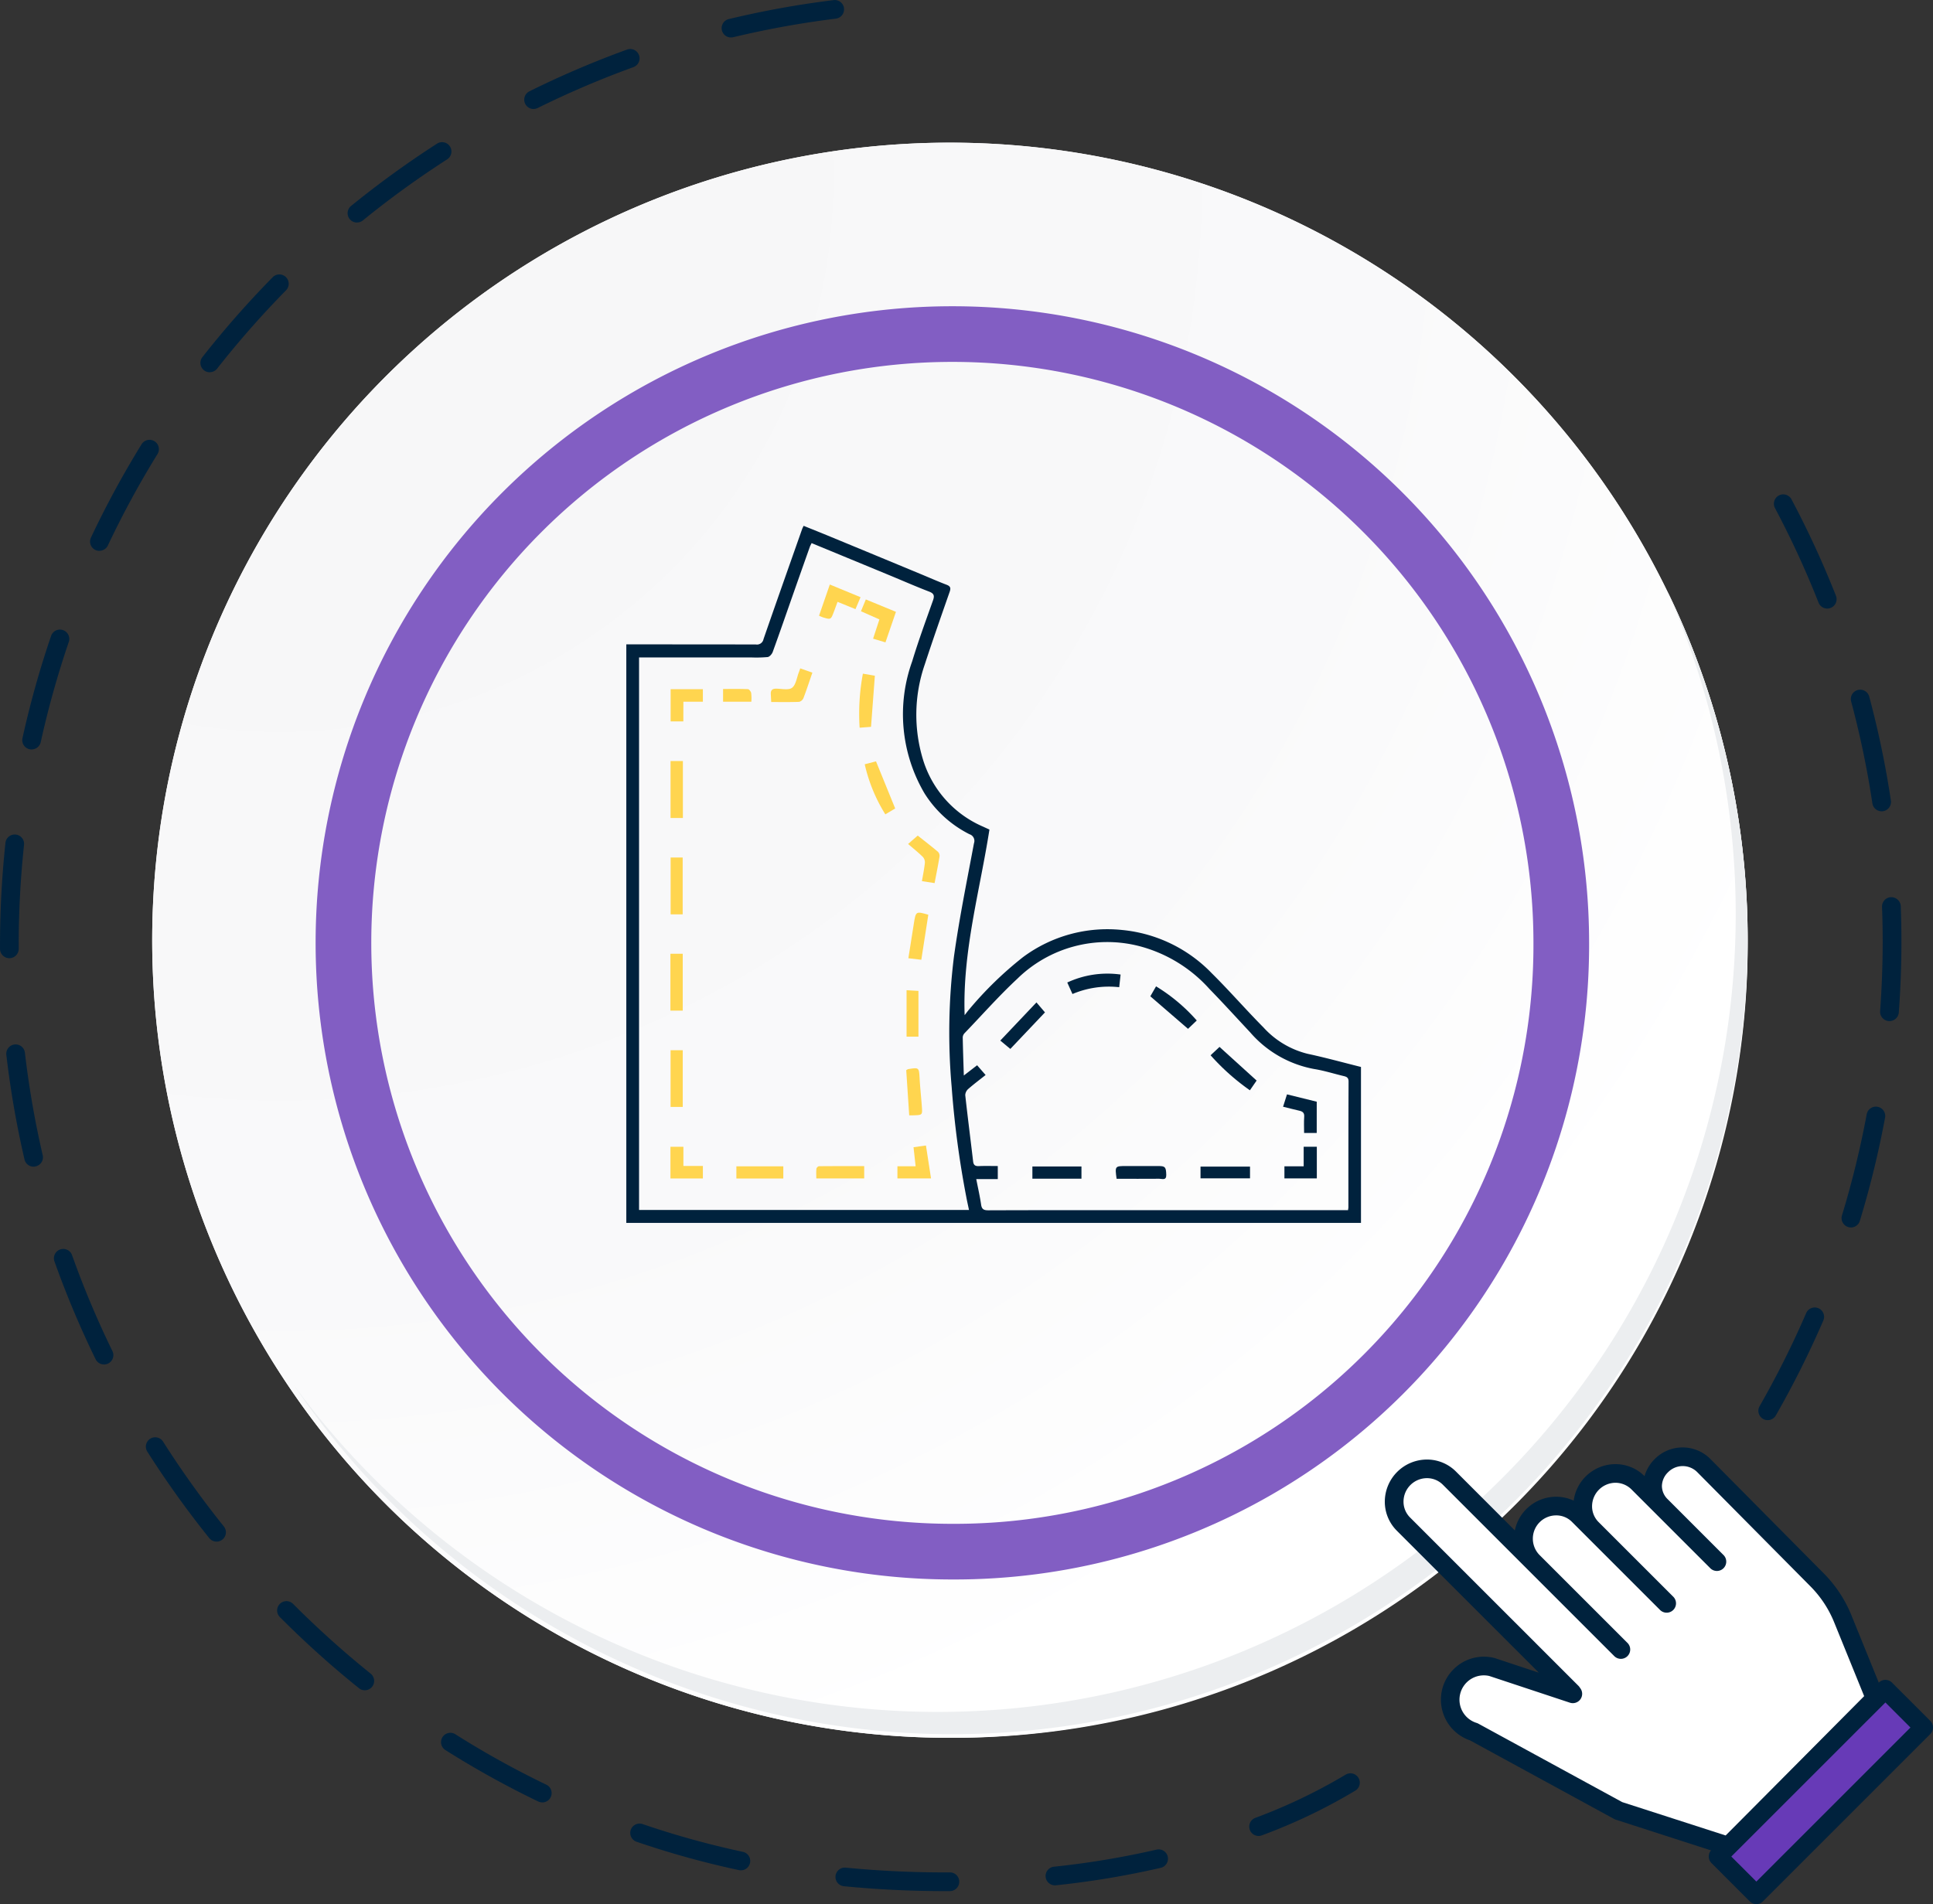 <svg xmlns="http://www.w3.org/2000/svg" xmlns:xlink="http://www.w3.org/1999/xlink" width="138.91" height="136.864" viewBox="0 0 138.91 136.864">
  <rect x="0" y="0" width="138.91" height="136.864" fill="#333333" stroke="none"/>
  <defs>
    <radialGradient id="radial-gradient" cx="0.076" cy="0.019" r="1.465" gradientTransform="translate(0.001)" gradientUnits="objectBoundingBox">
      <stop offset="0" stop-color="#f6f6f7"/>
      <stop offset="0.477" stop-color="#f9f9fa"/>
      <stop offset="0.715" stop-color="#fff"/>
    </radialGradient>
  </defs>
  <g id="Grupo_1099956" data-name="Grupo 1099956" transform="translate(-1.398 -1.698)">
    <g id="Grupo_26585" data-name="Grupo 26585" transform="translate(127.759 37.235)">
      <path id="Trazado_67426" data-name="Trazado 67426" d="M1525.322,4809.3a.658.658,0,0,1-.333-.088.67.67,0,0,1-.25-.915,67.285,67.285,0,0,0,3.347-6.691.671.671,0,1,1,1.232.533,68.634,68.634,0,0,1-3.414,6.824A.67.67,0,0,1,1525.322,4809.3Zm5.984-13.85a.66.66,0,0,1-.2-.03.672.672,0,0,1-.447-.838,67.32,67.32,0,0,0,1.777-7.267.671.671,0,0,1,1.32.245,68.853,68.853,0,0,1-1.812,7.414A.67.67,0,0,1,1531.306,4795.452Zm2.764-14.835h-.05a.671.671,0,0,1-.62-.718c.121-1.659.184-3.339.184-5,0-.831-.015-1.667-.046-2.486a.671.671,0,0,1,.646-.7.683.683,0,0,1,.7.646c.031.835.047,1.688.047,2.536,0,1.688-.062,3.4-.187,5.093A.671.671,0,0,1,1534.07,4780.616Zm-.563-15.078a.67.67,0,0,1-.663-.571,66.216,66.216,0,0,0-1.526-7.322.671.671,0,0,1,1.3-.348,67.712,67.712,0,0,1,1.556,7.471.671.671,0,0,1-.563.763A.638.638,0,0,1,1533.507,4765.539Zm-3.907-14.572a.671.671,0,0,1-.625-.427,66.664,66.664,0,0,0-3.13-6.793.671.671,0,0,1,1.186-.629,68.117,68.117,0,0,1,3.194,6.93.672.672,0,0,1-.379.872A.663.663,0,0,1,1529.6,4750.967Z" transform="translate(-1524.651 -4742.761)" fill="#00223d"/>
    </g>
    <g id="Grupo_26586" data-name="Grupo 26586" transform="translate(1.398 1.698)">
      <path id="Trazado_67427" data-name="Trazado 67427" d="M1426.934,4832.106c-2.444,0-4.891-.118-7.274-.351a.671.671,0,1,1,.131-1.336c2.339.228,4.743.343,7.143.343h.337a.659.659,0,0,1,.675.667.67.67,0,0,1-.667.676Zm7.887-.416a.671.671,0,0,1-.07-1.338,61.3,61.3,0,0,0,7.373-1.228.671.671,0,0,1,.306,1.307,62.448,62.448,0,0,1-7.536,1.256Zm-22.563-1.079a.7.7,0,0,1-.142-.015,64.117,64.117,0,0,1-7.356-2.038.671.671,0,1,1,.434-1.27,63.018,63.018,0,0,0,7.2,1.994.671.671,0,0,1-.139,1.328Zm37.21-2.469a.672.672,0,0,1-.247-1.3,39.308,39.308,0,0,0,6.482-3.1.672.672,0,0,1,.745,1.118,39.592,39.592,0,0,1-6.732,3.229A.652.652,0,0,1,1449.467,4828.143Zm-51.482-2.413a.68.68,0,0,1-.29-.063,66.281,66.281,0,0,1-6.676-3.7.671.671,0,0,1,.717-1.135,64.575,64.575,0,0,0,6.54,3.626.671.671,0,0,1-.291,1.275Zm-12.754-8.058a.664.664,0,0,1-.42-.149,68.939,68.939,0,0,1-5.673-5.1.671.671,0,1,1,.951-.946,68.71,68.71,0,0,0,5.563,5,.672.672,0,0,1-.421,1.194Zm-10.656-10.688a.67.67,0,0,1-.524-.251,69.428,69.428,0,0,1-4.442-6.2.671.671,0,1,1,1.132-.72,68.439,68.439,0,0,0,4.357,6.081.671.671,0,0,1-.523,1.092Zm-8.092-12.732a.672.672,0,0,1-.6-.377,68,68,0,0,1-2.958-7.034.671.671,0,0,1,1.265-.448,66.775,66.775,0,0,0,2.9,6.893.67.67,0,0,1-.308.9A.659.659,0,0,1,1366.484,4794.251Zm-5.055-14.214a.672.672,0,0,1-.653-.52,67.88,67.88,0,0,1-1.306-7.52.671.671,0,1,1,1.334-.154,66.743,66.743,0,0,0,1.28,7.37.671.671,0,0,1-.5.8A.587.587,0,0,1,1361.429,4780.037Zm-1.743-14.988a.672.672,0,0,1-.671-.668v-.27a69.731,69.731,0,0,1,.371-7.161l.02-.188a.671.671,0,1,1,1.335.139l-.02.193a68.371,68.371,0,0,0-.363,7.018v.264a.67.67,0,0,1-.667.674Zm1.6-15a.681.681,0,0,1-.146-.017.67.67,0,0,1-.51-.8,68.351,68.351,0,0,1,2.056-7.346.671.671,0,1,1,1.271.433,67.179,67.179,0,0,0-2.016,7.2A.671.671,0,0,1,1361.288,4750.044Zm4.871-14.278a.668.668,0,0,1-.606-.956,68.423,68.423,0,0,1,3.639-6.708.672.672,0,0,1,1.143.707,66.85,66.85,0,0,0-3.568,6.573A.669.669,0,0,1,1366.158,4735.766Zm7.929-12.836a.655.655,0,0,1-.414-.145.671.671,0,0,1-.114-.942,68.861,68.861,0,0,1,5.04-5.73.671.671,0,1,1,.957.94,67.673,67.673,0,0,0-4.94,5.619A.669.669,0,0,1,1374.087,4722.93Zm10.581-10.762a.671.671,0,0,1-.424-1.192,68.989,68.989,0,0,1,6.178-4.478.671.671,0,0,1,.726,1.129,67.532,67.532,0,0,0-6.058,4.391A.659.659,0,0,1,1384.668,4712.168Zm12.691-8.159a.672.672,0,0,1-.3-1.273,68.423,68.423,0,0,1,7.017-3,.671.671,0,0,1,.457,1.263,67.069,67.069,0,0,0-6.878,2.938A.652.652,0,0,1,1397.359,4704.009Zm14.184-5.142a.671.671,0,0,1-.156-1.323,67.681,67.681,0,0,1,7.509-1.36.671.671,0,1,1,.166,1.331,67.323,67.323,0,0,0-7.362,1.334A.668.668,0,0,1,1411.543,4698.867Z" transform="translate(-1359.014 -4696.178)" fill="#00223d"/>
    </g>
    <g id="Grupo_47319" data-name="Grupo 47319" transform="translate(12.335 11.951)">
      <g id="Grupo_18423" data-name="Grupo 18423">
        <g id="Grupo_18421" data-name="Grupo 18421">
          <g id="Grupo_18420" data-name="Grupo 18420">
            <g id="Grupo_18419" data-name="Grupo 18419">
              <path id="Trazado_40936" data-name="Trazado 40936" d="M309.279,2203.047a57.328,57.328,0,1,1-57.327-57.326A57.327,57.327,0,0,1,309.279,2203.047Z" transform="translate(-194.623 -2145.721)" fill="#fff"/>
            </g>
          </g>
        </g>
        <path id="Trazado_40937" data-name="Trazado 40937" d="M308.668,2202.382a57.327,57.327,0,1,0-57.327,57.329A57.1,57.1,0,0,0,308.668,2202.382Z" transform="translate(-194.012 -2145.055)" fill="url(#radial-gradient)"/>
        <path id="Trazado_40938" data-name="Trazado 40938" d="M289.688,2196.994a43.758,43.758,0,1,0-43.758,43.758A43.593,43.593,0,0,0,289.688,2196.994Z" transform="translate(-188.428 -2139.477)" fill="none" stroke="#825ec3" stroke-miterlimit="10" stroke-width="4"/>
        <g id="Grupo_18422" data-name="Grupo 18422" transform="translate(10.156 32.185)">
          <path id="Trazado_40939" data-name="Trazado 40939" d="M299.248,2164.488a57.335,57.335,0,0,1-98.7,57.09,57.153,57.153,0,0,0,98.7-57.09Z" transform="translate(-200.545 -2164.488)" fill="#eceef0"/>
        </g>
        <g id="Grupo_47321" data-name="Grupo 47321" transform="translate(88.577 93.782)">
          <g id="Grupo_26675" data-name="Grupo 26675">
            <g id="Grupo_26674" data-name="Grupo 26674">
              <path id="Trazado_67515" data-name="Trazado 67515" d="M1766.14,4842.446l-2.319-5.716a8.551,8.551,0,0,0-1.85-2.8l-8.16-8.236a2.144,2.144,0,0,0-3.03.022,1.983,1.983,0,0,0-.022,2.9l4.021,4.021-5.684-5.684a2.337,2.337,0,0,0-3.3,3.3l5.364,5.365-.961-.962-5.364-5.363a2.337,2.337,0,0,0-3.306,3.3l6.326,6.326-12.3-12.307a2.338,2.338,0,0,0-3.3,3.307l12.1,12.1.072.1-5.817-1.928a2.42,2.42,0,0,0-1.3,4.66l10.4,5.672,7.89,2.548Z" transform="translate(-1730.902 -4824.405)" fill="#fff"/>
              <path id="Trazado_67516" data-name="Trazado 67516" d="M1755.379,4853.531a.683.683,0,0,1-.206-.032l-7.89-2.548a.71.71,0,0,1-.115-.05l-10.345-5.644a3.091,3.091,0,0,1,1.725-5.93l.051.015,3.167,1.049-10.207-10.206a2.937,2.937,0,0,1-.864-2.115,3.034,3.034,0,0,1,3-3h.023a2.934,2.934,0,0,1,2.091.864l4.23,4.23a3.03,3.03,0,0,1,2.94-2.42H1743a2.964,2.964,0,0,1,1.266.281,3.035,3.035,0,0,1,2.977-2.624h.023a2.932,2.932,0,0,1,2.092.862,2.858,2.858,0,0,1,.735-1.23,2.817,2.817,0,0,1,3.98-.022l8.162,8.238a9.163,9.163,0,0,1,1.995,3.023l2.32,5.714a.672.672,0,0,1-.146.726l-10.552,10.623A.678.678,0,0,1,1755.379,4853.531Zm-7.625-3.839,7.439,2.4,9.949-10.017-2.153-5.3a7.855,7.855,0,0,0-1.7-2.583l-8.16-8.235a1.474,1.474,0,0,0-2.079.025,1.417,1.417,0,0,0-.442.982,1.333,1.333,0,0,0,.42.962l4.021,4.022a.671.671,0,0,1-.949.948l-5.684-5.684a1.632,1.632,0,0,0-1.156-.472,1.693,1.693,0,0,0-1.671,1.672,1.6,1.6,0,0,0,.471,1.155l5.364,5.363a.672.672,0,0,1-.95.951l-6.326-6.326a1.588,1.588,0,0,0-1.155-.471,1.674,1.674,0,0,0-1.2,2.827l6.326,6.325a.671.671,0,1,1-.949.948l-12.305-12.306a1.609,1.609,0,0,0-1.142-.47,1.689,1.689,0,0,0-1.684,1.671,1.6,1.6,0,0,0,.47,1.155l12.1,12.1a.571.571,0,0,1,.065.076l.071.1a.671.671,0,0,1-.751,1.036l-5.79-1.919a1.749,1.749,0,0,0-2.109,1.362,1.745,1.745,0,0,0,1.195,2.011.708.708,0,0,1,.122.051Z" transform="translate(-1730.693 -4824.197)" fill="#00223d"/>
            </g>
          </g>
          <g id="Grupo_26676" data-name="Grupo 26676" transform="translate(23.28 16.713)">
            <rect id="Rectángulo_25697" data-name="Rectángulo 25697" width="17.003" height="3.89" transform="translate(0.671 12.695) rotate(-45)" fill="#673ab7"/>
            <path id="Trazado_67517" data-name="Trazado 67517" d="M1764.63,4862.22a.67.67,0,0,1-.474-.2l-2.75-2.751a.671.671,0,0,1,0-.949l12.023-12.023a.672.672,0,0,1,.949,0l2.75,2.752a.669.669,0,0,1,0,.948l-12.023,12.023A.669.669,0,0,1,1764.63,4862.22Zm-1.8-3.421,1.8,1.8,11.074-11.073-1.8-1.8Z" transform="translate(-1761.208 -4846.104)" fill="#00223d"/>
          </g>
        </g>
        <g id="Grupo_47331" data-name="Grupo 47331" transform="translate(34.072 27.542)">
          <g id="Grupo_47330" data-name="Grupo 47330">
            <path id="Trazado_71273" data-name="Trazado 71273" d="M-46.605,604.86c-.689,4.425-1.941,8.742-1.782,13.34.117-.148.226-.3.352-.444a26.067,26.067,0,0,1,3.836-3.722,10.163,10.163,0,0,1,7.141-1.955,10.3,10.3,0,0,1,6.422,3.1c1.278,1.263,2.456,2.626,3.721,3.9a6.332,6.332,0,0,0,3.183,1.9c1.28.274,2.543.624,3.827.944v11.209H-72.7V591.549h.525c2.93,0,5.86,0,8.79.007a.477.477,0,0,0,.544-.382c.914-2.642,1.848-5.277,2.776-7.914.023-.066.059-.128.107-.232.641.259,1.273.51,1.9.77q3.24,1.338,6.478,2.682c.633.262,1.26.54,1.9.785.285.109.307.248.214.515-.607,1.737-1.218,3.472-1.789,5.221a11.068,11.068,0,0,0-.1,6.908,7.693,7.693,0,0,0,4.3,4.744C-46.9,604.725-46.75,604.794-46.605,604.86Zm-25.179-12.372V632.2h23.71c-.075-.355-.144-.659-.2-.964a68.476,68.476,0,0,1-1.046-7.892,44.314,44.314,0,0,1,.162-9.326c.379-2.739.934-5.453,1.442-8.173a.5.5,0,0,0-.321-.649,8.121,8.121,0,0,1-3.229-2.932,11.221,11.221,0,0,1-.889-9.5c.445-1.474.98-2.921,1.494-4.373.119-.336.078-.5-.279-.636-.959-.369-1.9-.782-2.85-1.175-1.858-.769-3.718-1.535-5.594-2.31-.05.106-.1.191-.132.282q-.565,1.593-1.126,3.188c-.51,1.452-1.012,2.908-1.537,4.355-.055.151-.225.347-.363.365a9.089,9.089,0,0,1-1.2.027l-7.5,0Zm50.949,39.727c.015-.117.026-.159.026-.2,0-3.015,0-6.029.012-9.044,0-.269-.123-.34-.338-.391-.708-.167-1.405-.392-2.121-.507a7.978,7.978,0,0,1-4.616-2.643c-.976-1.042-1.934-2.1-2.931-3.122a10.241,10.241,0,0,0-5.051-3.075,9.228,9.228,0,0,0-8.755,2.358c-1.324,1.232-2.527,2.6-3.779,3.9a.475.475,0,0,0-.136.3c.016.879.048,1.758.079,2.746l.955-.736.61.7c-.447.356-.859.663-1.243,1a.629.629,0,0,0-.22.444c.175,1.589.38,3.174.565,4.762.032.277.155.354.42.342.452-.02.906-.005,1.353-.005v.938h-1.547c.126.649.262,1.243.35,1.844.049.337.211.4.515.4q4.413-.015,8.826-.009h17.026Z" transform="translate(72.699 -583.028)" fill="#00223d"/>
            <path id="Trazado_71276" data-name="Trazado 71276" d="M-34.691,865.105h-.865V861.02h.865Z" transform="translate(38.741 -837.179)" fill="#ffd54f"/>
            <path id="Trazado_71277" data-name="Trazado 71277" d="M-35.748,945.761v-4.088h.885v4.088Z" transform="translate(38.917 -910.915)" fill="#ffd54f"/>
            <path id="Trazado_71278" data-name="Trazado 71278" d="M-34.75,784.255h-.887v-4.094h.887Z" transform="translate(38.816 -763.255)" fill="#ffd54f"/>
            <path id="Trazado_71279" data-name="Trazado 71279" d="M-34.732,1026.608h-.874v-4.075h.874Z" transform="translate(38.787 -984.84)" fill="#ffd54f"/>
            <path id="Trazado_71280" data-name="Trazado 71280" d="M51.342,702.79c-.226.653-.419,1.247-.642,1.829a.467.467,0,0,1-.31.271c-.652.026-1.305.013-2.006.013-.011-.212-.02-.391-.03-.569-.017-.3.128-.4.416-.391.382.008.879.122,1.118-.069.278-.223.331-.727.481-1.109.031-.078.057-.158.1-.281Z" transform="translate(-37.971 -692.238)" fill="#ffd54f"/>
            <path id="Trazado_71281" data-name="Trazado 71281" d="M-34.648,722.3h-.912v-2.315h2.316v.9h-1.4Z" transform="translate(38.745 -708.241)" fill="#ffd54f"/>
            <path id="Trazado_71282" data-name="Trazado 71282" d="M164.123,842.6c.479.379.974.761,1.453,1.163a.412.412,0,0,1,.116.326c-.1.629-.23,1.255-.357,1.926l-.909-.141c.077-.461.167-.889.212-1.322a.585.585,0,0,0-.151-.423c-.323-.317-.677-.6-1.055-.928Z" transform="translate(-143.182 -820.335)" fill="#ffd54f"/>
            <path id="Trazado_71283" data-name="Trazado 71283" d="M126.424,645.61l-.754,2.195-.889-.265.454-1.385-1.325-.587.35-.849Z" transform="translate(-107.048 -639.428)" fill="#ffd54f"/>
            <path id="Trazado_71284" data-name="Trazado 71284" d="M129.254,783.746l-.709.421a11.638,11.638,0,0,1-1.481-3.6l.811-.209Z" transform="translate(-109.932 -763.429)" fill="#ffd54f"/>
            <path id="Trazado_71285" data-name="Trazado 71285" d="M154.464,1104.75v-.875h1.308l-.15-1.368.892-.122.365,2.365Z" transform="translate(-134.982 -1057.844)" fill="#ffd54f"/>
            <path id="Trazado_71286" data-name="Trazado 71286" d="M122.607,706.925l.86.148-.276,3.674-.819.063A15.646,15.646,0,0,1,122.607,706.925Z" transform="translate(-105.606 -696.299)" fill="#ffd54f"/>
            <path id="Trazado_71287" data-name="Trazado 71287" d="M91.754,633.136l-.364.858-1.29-.524c-.093.254-.18.5-.275.747-.208.536-.21.536-.766.371a2.9,2.9,0,0,1-.288-.122l.775-2.241Z" transform="translate(-74.922 -628.006)" fill="#ffd54f"/>
            <path id="Trazado_71288" data-name="Trazado 71288" d="M-34.754,1103.444v1.38h1.4v.9h-2.33v-2.279Z" transform="translate(38.856 -1058.812)" fill="#ffd54f"/>
            <path id="Trazado_71289" data-name="Trazado 71289" d="M89.879,1119.655v.882H86.437c0-.228-.014-.463.008-.695a.261.261,0,0,1,.177-.18C87.7,1119.651,88.78,1119.655,89.879,1119.655Z" transform="translate(-72.785 -1073.632)" fill="#ffd54f"/>
            <path id="Trazado_71290" data-name="Trazado 71290" d="M19.516,1119.829h3.372v.876H19.516Z" transform="translate(-11.607 -1073.792)" fill="#ffd54f"/>
            <path id="Trazado_71291" data-name="Trazado 71291" d="M164.577,910.6l-.93-.109c.135-.858.262-1.671.392-2.483.143-.9.144-.9,1.041-.645Z" transform="translate(-143.378 -879.411)" fill="#ffd54f"/>
            <path id="Trazado_71292" data-name="Trazado 71292" d="M162.062,1041.044l-.214-3.243a.707.707,0,0,1,.135-.077c.792-.125.78-.124.826.667.039.681.115,1.361.163,2.042.041.584.032.586-.56.61C162.315,1041.047,162.217,1041.044,162.062,1041.044Z" transform="translate(-141.733 -998.673)" fill="#ffd54f"/>
            <path id="Trazado_71293" data-name="Trazado 71293" d="M162.121,972.228l.854.051v3.287h-.854Z" transform="translate(-141.982 -938.85)" fill="#ffd54f"/>
            <path id="Trazado_71294" data-name="Trazado 71294" d="M8.37,720.645v-.915c.6,0,1.19-.012,1.782.013.087,0,.216.168.238.277a3.279,3.279,0,0,1,.011.626Z" transform="translate(-1.417 -708.003)" fill="#ffd54f"/>
            <path id="Trazado_71295" data-name="Trazado 71295" d="M481.075,1103.416v2.275h-2.328v-.869h1.383v-1.406Z" transform="translate(-431.454 -1058.786)" fill="#00223d"/>
            <path id="Trazado_71296" data-name="Trazado 71296" d="M480.007,1062.292H479.1c0-.4-.021-.783.007-1.162.021-.276-.1-.382-.339-.437-.385-.088-.767-.187-1.179-.289l.281-.888,2.138.528Z" transform="translate(-430.393 -1018.651)" fill="#00223d"/>
            <path id="Trazado_71297" data-name="Trazado 71297" d="M369.728,971.433l-.628.6-2.708-2.339.411-.715A12.654,12.654,0,0,1,369.728,971.433Z" transform="translate(-328.735 -935.878)" fill="#00223d"/>
            <path id="Trazado_71298" data-name="Trazado 71298" d="M243.255,982.46l.612.716-2.489,2.626-.722-.6Z" transform="translate(-213.782 -948.204)" fill="#00223d"/>
            <path id="Trazado_71299" data-name="Trazado 71299" d="M417.514,1019.737l2.667,2.419-.483.7a16.185,16.185,0,0,1-2.825-2.517Z" transform="translate(-374.886 -982.284)" fill="#00223d"/>
            <path id="Trazado_71300" data-name="Trazado 71300" d="M300.636,958.492l-.1.91a6.719,6.719,0,0,0-3.359.49l-.373-.827A6.841,6.841,0,0,1,300.636,958.492Z" transform="translate(-265.116 -926.24)" fill="#00223d"/>
            <path id="Trazado_71301" data-name="Trazado 71301" d="M271.084,1120.829h-3.526v-.878h3.526Z" transform="translate(-238.377 -1073.903)" fill="#00223d"/>
            <path id="Trazado_71302" data-name="Trazado 71302" d="M412,1120.063v.844h-3.557v-.844Z" transform="translate(-367.18 -1074.006)" fill="#00223d"/>
            <path id="Trazado_71303" data-name="Trazado 71303" d="M337.49,1120.494c-.124-.916-.124-.916.7-.916H340.5c.485,0,.54.073.558.625.014.438-.3.286-.509.288C339.541,1120.5,338.529,1120.494,337.49,1120.494Z" transform="translate(-302.257 -1073.561)" fill="#00223d"/>
          </g>
        </g>
      </g>
    </g>
  </g>
</svg>
